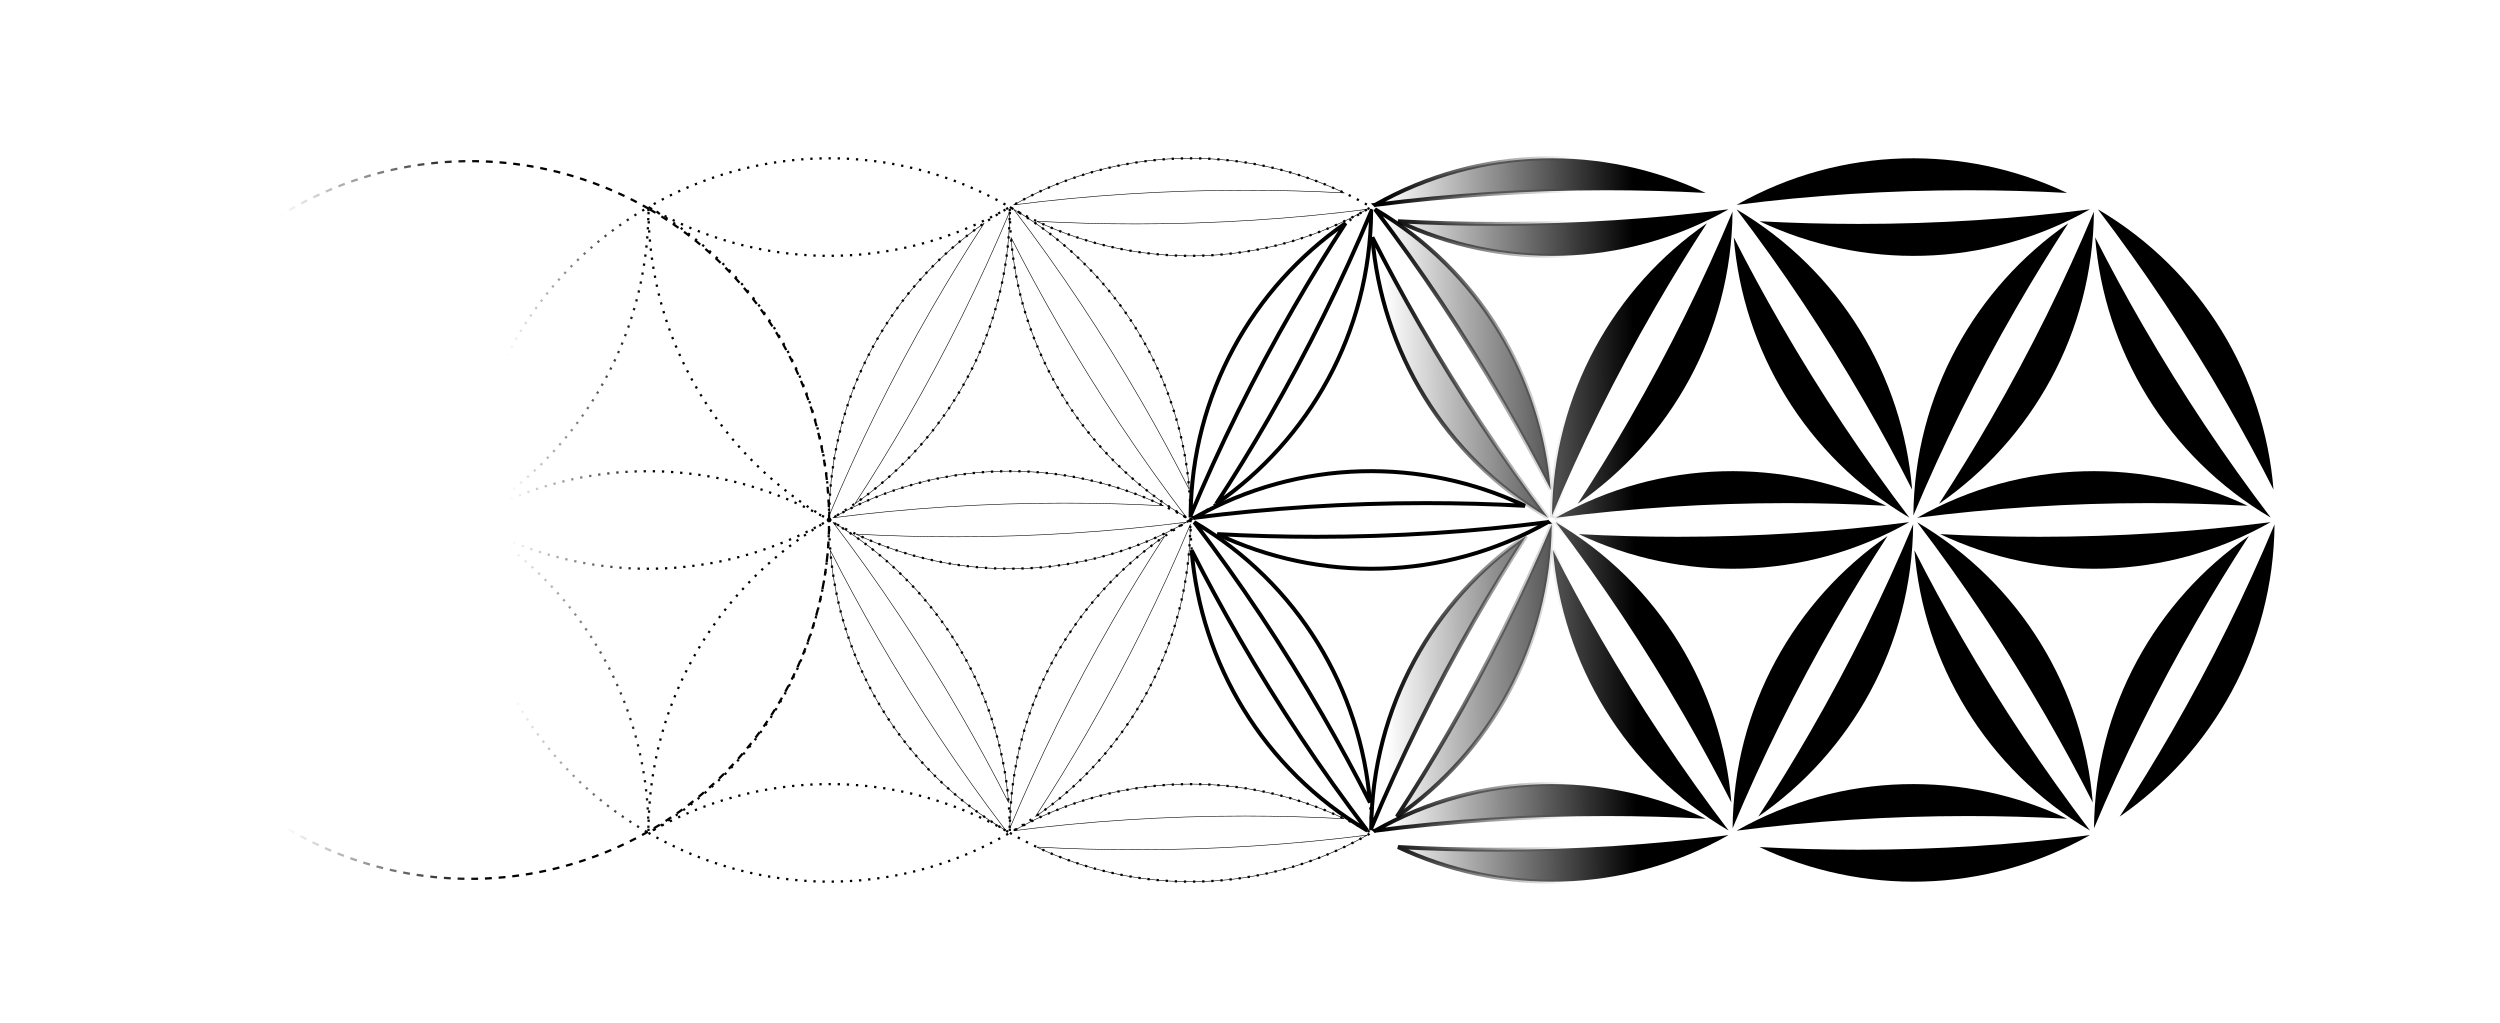 <?xml version="1.0" encoding="UTF-8" standalone="no"?>
<!-- Created with Inkscape (http://www.inkscape.org/) -->

<svg
   xmlns:dc="http://purl.org/dc/elements/1.1/"
   xmlns:cc="http://creativecommons.org/ns#"
   xmlns:rdf="http://www.w3.org/1999/02/22-rdf-syntax-ns#"
   xmlns:svg="http://www.w3.org/2000/svg"
   xmlns="http://www.w3.org/2000/svg"
   xmlns:xlink="http://www.w3.org/1999/xlink"
   xmlns:sodipodi="http://sodipodi.sourceforge.net/DTD/sodipodi-0.dtd"
   xmlns:inkscape="http://www.inkscape.org/namespaces/inkscape"
   width="437.976"
   height="179.208"
   id="svg2"
   sodipodi:version="0.32"
   inkscape:version="0.48.1 r9760"
   sodipodi:docname="Rosace2.svg"
   inkscape:output_extension="org.inkscape.output.svg.inkscape"
   version="1.1">
  <title
     id="title3135">Rosace</title>
  <defs
     id="defs4">
    <linearGradient
       inkscape:collect="always"
       id="linearGradient3952">
      <stop
         style="stop-color:#000000;stop-opacity:1;"
         offset="0"
         id="stop3954" />
      <stop
         style="stop-color:#000000;stop-opacity:0;"
         offset="1"
         id="stop3956" />
    </linearGradient>
    <linearGradient
       inkscape:collect="always"
       id="linearGradient4716">
      <stop
         style="stop-color:#000000;stop-opacity:1;"
         offset="0"
         id="stop4718" />
      <stop
         style="stop-color:#000000;stop-opacity:0;"
         offset="1"
         id="stop4720" />
    </linearGradient>
    <inkscape:perspective
       sodipodi:type="inkscape:persp3d"
       inkscape:vp_x="0 : 526.18109 : 1"
       inkscape:vp_y="0 : 1000 : 0"
       inkscape:vp_z="744.09448 : 526.18109 : 1"
       inkscape:persp3d-origin="372.04724 : 350.78739 : 1"
       id="perspective10" />
    <linearGradient
       inkscape:collect="always"
       xlink:href="#linearGradient4716"
       id="linearGradient4722"
       x1="320.616"
       y1="359.243"
       x2="285.352"
       y2="299.252"
       gradientUnits="userSpaceOnUse" />
    <linearGradient
       inkscape:collect="always"
       xlink:href="#linearGradient4900-1"
       id="linearGradient4926-8"
       x1="448.303"
       y1="242.475"
       x2="404.665"
       y2="242.725"
       gradientUnits="userSpaceOnUse"
       gradientTransform="translate(-19.5,1.5)" />
    <linearGradient
       inkscape:collect="always"
       id="linearGradient4900-1">
      <stop
         style="stop-color:#000000;stop-opacity:1;"
         offset="0"
         id="stop4902-2" />
      <stop
         style="stop-color:#000000;stop-opacity:0;"
         offset="1"
         id="stop4904-1" />
    </linearGradient>
    <linearGradient
       inkscape:collect="always"
       xlink:href="#linearGradient5038-9"
       id="linearGradient5044-4"
       x1="403.936"
       y1="397.951"
       x2="436.397"
       y2="398.201"
       gradientUnits="userSpaceOnUse"
       gradientTransform="translate(-19.5,1.5)" />
    <linearGradient
       inkscape:collect="always"
       id="linearGradient5038-9">
      <stop
         style="stop-color:#000000;stop-opacity:1;"
         offset="0"
         id="stop5040-8" />
      <stop
         style="stop-color:#000000;stop-opacity:0;"
         offset="1"
         id="stop5042-2" />
    </linearGradient>
    <linearGradient
       gradientTransform="translate(-402.875,-257.756)"
       y2="242.725"
       x2="409.415"
       y1="242.725"
       x1="497.803"
       gradientUnits="userSpaceOnUse"
       id="linearGradient5185"
       xlink:href="#linearGradient4900-1"
       inkscape:collect="always" />
    <linearGradient
       gradientTransform="translate(-402.875,-257.756)"
       y2="397.951"
       x2="497.897"
       y1="397.951"
       x1="403.936"
       gradientUnits="userSpaceOnUse"
       id="linearGradient5187"
       xlink:href="#linearGradient5038-9"
       inkscape:collect="always" />
    <linearGradient
       inkscape:collect="always"
       xlink:href="#linearGradient4900-1"
       id="linearGradient5215"
       gradientUnits="userSpaceOnUse"
       x1="448.303"
       y1="242.475"
       x2="404.665"
       y2="242.725"
       gradientTransform="translate(-19.5,1.5)" />
    <linearGradient
       inkscape:collect="always"
       xlink:href="#linearGradient4900-1"
       id="linearGradient5217"
       gradientUnits="userSpaceOnUse"
       x1="448.303"
       y1="242.475"
       x2="404.665"
       y2="242.725"
       gradientTransform="translate(-19.5,1.5)" />
    <linearGradient
       inkscape:collect="always"
       xlink:href="#linearGradient4900-1"
       id="linearGradient5219"
       gradientUnits="userSpaceOnUse"
       x1="448.303"
       y1="242.475"
       x2="404.665"
       y2="242.725"
       gradientTransform="translate(-19.5,1.5)" />
    <linearGradient
       inkscape:collect="always"
       xlink:href="#linearGradient4900-1"
       id="linearGradient5221"
       gradientUnits="userSpaceOnUse"
       x1="448.303"
       y1="242.475"
       x2="404.665"
       y2="242.725"
       gradientTransform="translate(-19.5,1.5)" />
    <linearGradient
       inkscape:collect="always"
       xlink:href="#linearGradient4900-1"
       id="linearGradient5223"
       gradientUnits="userSpaceOnUse"
       x1="448.303"
       y1="242.475"
       x2="404.665"
       y2="242.725"
       gradientTransform="translate(-19.5,1.5)" />
    <linearGradient
       inkscape:collect="always"
       xlink:href="#linearGradient4900-1"
       id="linearGradient5225"
       gradientUnits="userSpaceOnUse"
       x1="448.303"
       y1="242.475"
       x2="404.665"
       y2="242.725"
       gradientTransform="translate(-19.5,1.5)" />
    <linearGradient
       inkscape:collect="always"
       xlink:href="#linearGradient4900-1"
       id="linearGradient5227"
       gradientUnits="userSpaceOnUse"
       x1="448.303"
       y1="242.475"
       x2="404.665"
       y2="242.725"
       gradientTransform="translate(-19.5,1.5)" />
    <linearGradient
       inkscape:collect="always"
       xlink:href="#linearGradient4900-1"
       id="linearGradient5229"
       gradientUnits="userSpaceOnUse"
       x1="448.303"
       y1="242.475"
       x2="404.665"
       y2="242.725"
       gradientTransform="translate(-19.5,1.5)" />
    <linearGradient
       inkscape:collect="always"
       xlink:href="#linearGradient4900-1"
       id="linearGradient5231"
       gradientUnits="userSpaceOnUse"
       x1="448.303"
       y1="242.475"
       x2="404.665"
       y2="242.725"
       gradientTransform="translate(-19.5,1.5)" />
    <linearGradient
       inkscape:collect="always"
       xlink:href="#linearGradient4900-1"
       id="linearGradient5233"
       gradientUnits="userSpaceOnUse"
       x1="448.303"
       y1="242.475"
       x2="404.665"
       y2="242.725"
       gradientTransform="translate(-19.5,1.5)" />
    <linearGradient
       inkscape:collect="always"
       xlink:href="#linearGradient4900-1"
       id="linearGradient5235"
       gradientUnits="userSpaceOnUse"
       x1="448.303"
       y1="242.475"
       x2="404.665"
       y2="242.725"
       gradientTransform="translate(-19.5,1.5)" />
    <linearGradient
       inkscape:collect="always"
       xlink:href="#linearGradient4900-1"
       id="linearGradient5237"
       gradientUnits="userSpaceOnUse"
       x1="448.303"
       y1="242.475"
       x2="404.665"
       y2="242.725"
       gradientTransform="translate(-19.5,1.5)" />
    <linearGradient
       inkscape:collect="always"
       xlink:href="#linearGradient4900-1"
       id="linearGradient5239"
       gradientUnits="userSpaceOnUse"
       x1="448.303"
       y1="242.475"
       x2="404.665"
       y2="242.725"
       gradientTransform="translate(-19.5,1.5)" />
    <linearGradient
       inkscape:collect="always"
       xlink:href="#linearGradient4900-1"
       id="linearGradient5241"
       gradientUnits="userSpaceOnUse"
       x1="448.303"
       y1="242.475"
       x2="404.665"
       y2="242.725"
       gradientTransform="translate(-19.5,1.5)" />
    <linearGradient
       inkscape:collect="always"
       xlink:href="#linearGradient4900-1"
       id="linearGradient5243"
       gradientUnits="userSpaceOnUse"
       x1="448.303"
       y1="242.475"
       x2="404.665"
       y2="242.725"
       gradientTransform="translate(-19.5,1.5)" />
    <linearGradient
       inkscape:collect="always"
       xlink:href="#linearGradient4900-1"
       id="linearGradient5245"
       gradientUnits="userSpaceOnUse"
       x1="448.303"
       y1="242.475"
       x2="404.665"
       y2="242.725"
       gradientTransform="translate(-19.5,1.5)" />
    <linearGradient
       inkscape:collect="always"
       xlink:href="#linearGradient4900-1"
       id="linearGradient5247"
       gradientUnits="userSpaceOnUse"
       x1="448.303"
       y1="242.475"
       x2="404.665"
       y2="242.725"
       gradientTransform="translate(-19.5,1.5)" />
    <linearGradient
       inkscape:collect="always"
       xlink:href="#linearGradient4900-1"
       id="linearGradient5249"
       gradientUnits="userSpaceOnUse"
       x1="448.303"
       y1="242.475"
       x2="404.665"
       y2="242.725"
       gradientTransform="translate(-19.5,1.5)" />
    <linearGradient
       inkscape:collect="always"
       xlink:href="#linearGradient4900-1"
       id="linearGradient5251"
       gradientUnits="userSpaceOnUse"
       x1="448.303"
       y1="242.475"
       x2="404.665"
       y2="242.725"
       gradientTransform="translate(-19.5,1.5)" />
    <linearGradient
       inkscape:collect="always"
       xlink:href="#linearGradient4900-1"
       id="linearGradient5253"
       gradientUnits="userSpaceOnUse"
       x1="448.303"
       y1="242.475"
       x2="404.665"
       y2="242.725"
       gradientTransform="translate(-19.5,1.5)" />
    <linearGradient
       inkscape:collect="always"
       xlink:href="#linearGradient4900-1"
       id="linearGradient5255"
       gradientUnits="userSpaceOnUse"
       x1="448.303"
       y1="242.475"
       x2="404.665"
       y2="242.725"
       gradientTransform="translate(-19.5,1.5)" />
    <linearGradient
       inkscape:collect="always"
       xlink:href="#linearGradient4900-1"
       id="linearGradient5257"
       gradientUnits="userSpaceOnUse"
       x1="448.303"
       y1="242.475"
       x2="404.665"
       y2="242.725"
       gradientTransform="translate(-19.5,1.5)" />
    <linearGradient
       inkscape:collect="always"
       xlink:href="#linearGradient4900-1"
       id="linearGradient5259"
       gradientUnits="userSpaceOnUse"
       x1="448.303"
       y1="242.475"
       x2="404.665"
       y2="242.725"
       gradientTransform="translate(-19.5,1.5)" />
    <linearGradient
       inkscape:collect="always"
       xlink:href="#linearGradient4900-1"
       id="linearGradient5261"
       gradientUnits="userSpaceOnUse"
       x1="448.303"
       y1="242.475"
       x2="404.665"
       y2="242.725"
       gradientTransform="translate(-19.5,1.5)" />
    <linearGradient
       inkscape:collect="always"
       xlink:href="#linearGradient4900-1"
       id="linearGradient5263"
       gradientUnits="userSpaceOnUse"
       x1="448.303"
       y1="242.475"
       x2="404.665"
       y2="242.725"
       gradientTransform="translate(-19.5,1.5)" />
    <linearGradient
       inkscape:collect="always"
       xlink:href="#linearGradient5038-9"
       id="linearGradient5265"
       gradientUnits="userSpaceOnUse"
       x1="403.936"
       y1="397.951"
       x2="436.397"
       y2="398.201"
       gradientTransform="translate(-19.5,1.5)" />
    <linearGradient
       inkscape:collect="always"
       xlink:href="#linearGradient5038-9"
       id="linearGradient5267"
       gradientUnits="userSpaceOnUse"
       x1="403.936"
       y1="397.951"
       x2="436.397"
       y2="398.201"
       gradientTransform="translate(-19.5,1.5)" />
    <linearGradient
       inkscape:collect="always"
       xlink:href="#linearGradient5038-9"
       id="linearGradient5269"
       gradientUnits="userSpaceOnUse"
       x1="403.936"
       y1="397.951"
       x2="436.397"
       y2="398.201"
       gradientTransform="translate(-19.5,1.5)" />
    <linearGradient
       inkscape:collect="always"
       xlink:href="#linearGradient5038-9"
       id="linearGradient5271"
       gradientUnits="userSpaceOnUse"
       x1="403.936"
       y1="397.951"
       x2="436.397"
       y2="398.201"
       gradientTransform="translate(-19.5,1.5)" />
    <linearGradient
       inkscape:collect="always"
       xlink:href="#linearGradient5038-9"
       id="linearGradient5273"
       gradientUnits="userSpaceOnUse"
       x1="403.936"
       y1="397.951"
       x2="436.397"
       y2="398.201"
       gradientTransform="translate(-19.5,1.5)" />
    <linearGradient
       inkscape:collect="always"
       xlink:href="#linearGradient5038-9"
       id="linearGradient5275"
       gradientUnits="userSpaceOnUse"
       x1="403.936"
       y1="397.951"
       x2="436.397"
       y2="398.201"
       gradientTransform="translate(-19.5,1.5)" />
    <linearGradient
       inkscape:collect="always"
       xlink:href="#linearGradient5038-9"
       id="linearGradient5277"
       gradientUnits="userSpaceOnUse"
       x1="403.936"
       y1="397.951"
       x2="436.397"
       y2="398.201"
       gradientTransform="translate(-19.5,1.5)" />
    <linearGradient
       inkscape:collect="always"
       xlink:href="#linearGradient5038-9"
       id="linearGradient5279"
       gradientUnits="userSpaceOnUse"
       x1="403.936"
       y1="397.951"
       x2="436.397"
       y2="398.201"
       gradientTransform="translate(-19.5,1.5)" />
    <linearGradient
       inkscape:collect="always"
       xlink:href="#linearGradient5038-9"
       id="linearGradient5281"
       gradientUnits="userSpaceOnUse"
       x1="403.936"
       y1="397.951"
       x2="436.397"
       y2="398.201"
       gradientTransform="translate(-19.5,1.5)" />
    <linearGradient
       inkscape:collect="always"
       xlink:href="#linearGradient5038-9"
       id="linearGradient5283"
       gradientUnits="userSpaceOnUse"
       x1="403.936"
       y1="397.951"
       x2="436.397"
       y2="398.201"
       gradientTransform="translate(-19.5,1.5)" />
    <linearGradient
       inkscape:collect="always"
       xlink:href="#linearGradient5038-9"
       id="linearGradient5285"
       gradientUnits="userSpaceOnUse"
       x1="403.936"
       y1="397.951"
       x2="436.397"
       y2="398.201"
       gradientTransform="translate(-19.5,1.5)" />
    <linearGradient
       inkscape:collect="always"
       xlink:href="#linearGradient5038-9"
       id="linearGradient5287"
       gradientUnits="userSpaceOnUse"
       x1="403.936"
       y1="397.951"
       x2="436.397"
       y2="398.201"
       gradientTransform="translate(-19.5,1.5)" />
    <linearGradient
       inkscape:collect="always"
       xlink:href="#linearGradient5038-9"
       id="linearGradient5289"
       gradientUnits="userSpaceOnUse"
       x1="403.936"
       y1="397.951"
       x2="436.397"
       y2="398.201"
       gradientTransform="translate(-19.5,1.5)" />
    <linearGradient
       inkscape:collect="always"
       xlink:href="#linearGradient5038-9"
       id="linearGradient5291"
       gradientUnits="userSpaceOnUse"
       x1="403.936"
       y1="397.951"
       x2="436.397"
       y2="398.201"
       gradientTransform="translate(-19.5,1.5)" />
    <linearGradient
       inkscape:collect="always"
       xlink:href="#linearGradient5038-9"
       id="linearGradient5293"
       gradientUnits="userSpaceOnUse"
       x1="403.936"
       y1="397.951"
       x2="436.397"
       y2="398.201"
       gradientTransform="translate(-19.5,1.5)" />
    <linearGradient
       inkscape:collect="always"
       xlink:href="#linearGradient5038-9"
       id="linearGradient5295"
       gradientUnits="userSpaceOnUse"
       x1="403.936"
       y1="397.951"
       x2="436.397"
       y2="398.201"
       gradientTransform="translate(-19.5,1.5)" />
    <linearGradient
       inkscape:collect="always"
       xlink:href="#linearGradient5038-9"
       id="linearGradient5297"
       gradientUnits="userSpaceOnUse"
       x1="403.936"
       y1="397.951"
       x2="436.397"
       y2="398.201"
       gradientTransform="translate(-19.5,1.5)" />
    <linearGradient
       inkscape:collect="always"
       xlink:href="#linearGradient5038-9"
       id="linearGradient5299"
       gradientUnits="userSpaceOnUse"
       x1="403.936"
       y1="397.951"
       x2="436.397"
       y2="398.201"
       gradientTransform="translate(-19.5,1.5)" />
    <linearGradient
       inkscape:collect="always"
       xlink:href="#linearGradient5038-9"
       id="linearGradient5301"
       gradientUnits="userSpaceOnUse"
       x1="403.936"
       y1="397.951"
       x2="436.397"
       y2="398.201"
       gradientTransform="translate(-19.5,1.5)" />
    <linearGradient
       inkscape:collect="always"
       xlink:href="#linearGradient5038-9"
       id="linearGradient5303"
       gradientUnits="userSpaceOnUse"
       x1="403.936"
       y1="397.951"
       x2="436.397"
       y2="398.201"
       gradientTransform="translate(-19.5,1.5)" />
    <linearGradient
       inkscape:collect="always"
       xlink:href="#linearGradient5038-9"
       id="linearGradient5305"
       gradientUnits="userSpaceOnUse"
       x1="403.936"
       y1="397.951"
       x2="436.397"
       y2="398.201"
       gradientTransform="translate(-19.5,1.5)" />
    <linearGradient
       inkscape:collect="always"
       xlink:href="#linearGradient5038-9"
       id="linearGradient5307"
       gradientUnits="userSpaceOnUse"
       x1="403.936"
       y1="397.951"
       x2="436.397"
       y2="398.201"
       gradientTransform="translate(-19.5,1.5)" />
    <linearGradient
       inkscape:collect="always"
       xlink:href="#linearGradient5038-9"
       id="linearGradient5309"
       gradientUnits="userSpaceOnUse"
       x1="403.936"
       y1="397.951"
       x2="436.397"
       y2="398.201"
       gradientTransform="translate(-19.5,1.5)" />
    <linearGradient
       inkscape:collect="always"
       xlink:href="#linearGradient5038-9"
       id="linearGradient5311"
       gradientUnits="userSpaceOnUse"
       x1="403.936"
       y1="397.951"
       x2="436.397"
       y2="398.201"
       gradientTransform="translate(-19.5,1.5)" />
    <linearGradient
       inkscape:collect="always"
       xlink:href="#linearGradient5038-9"
       id="linearGradient5313"
       gradientUnits="userSpaceOnUse"
       x1="403.936"
       y1="397.951"
       x2="436.397"
       y2="398.201"
       gradientTransform="translate(-19.5,1.5)" />
    <linearGradient
       inkscape:collect="always"
       xlink:href="#linearGradient3895-2"
       id="linearGradient3905-5"
       x1="276.07"
       y1="304.559"
       x2="251.112"
       y2="305.059"
       gradientUnits="userSpaceOnUse" />
    <linearGradient
       inkscape:collect="always"
       id="linearGradient3895-2">
      <stop
         style="stop-color:#000000;stop-opacity:1;"
         offset="0"
         id="stop3897-3" />
      <stop
         style="stop-color:#000000;stop-opacity:0;"
         offset="1"
         id="stop3899-1" />
    </linearGradient>
    <linearGradient
       gradientTransform="translate(-244.07,-266.448)"
       y2="305.059"
       x2="251.112"
       y1="304.559"
       x1="276.07"
       gradientUnits="userSpaceOnUse"
       id="linearGradient3934"
       xlink:href="#linearGradient3895-2"
       inkscape:collect="always" />
    <linearGradient
       inkscape:collect="always"
       xlink:href="#linearGradient3952"
       id="linearGradient3958"
       x1="207.85"
       y1="384.788"
       x2="222.214"
       y2="361.1"
       gradientUnits="userSpaceOnUse" />
    <linearGradient
       inkscape:collect="always"
       xlink:href="#linearGradient3952-1"
       id="linearGradient3958-7"
       x1="205.728"
       y1="254.327"
       x2="220.8"
       y2="280.49"
       gradientUnits="userSpaceOnUse" />
    <linearGradient
       inkscape:collect="always"
       id="linearGradient3952-1">
      <stop
         style="stop-color:#000000;stop-opacity:1;"
         offset="0"
         id="stop3954-2" />
      <stop
         style="stop-color:#000000;stop-opacity:0;"
         offset="1"
         id="stop3956-6" />
    </linearGradient>
    <linearGradient
       gradientTransform="translate(-198.657,-345.864)"
       y2="361.1"
       x2="222.214"
       y1="384.788"
       x1="207.85"
       gradientUnits="userSpaceOnUse"
       id="linearGradient3983"
       xlink:href="#linearGradient3952-1"
       inkscape:collect="always" />
    <linearGradient
       inkscape:collect="always"
       xlink:href="#linearGradient3952-1"
       id="linearGradient4009"
       gradientUnits="userSpaceOnUse"
       x1="166.838"
       y1="321.502"
       x2="197.465"
       y2="321.502" />
    <linearGradient
       inkscape:collect="always"
       xlink:href="#linearGradient4716"
       id="linearGradient4013"
       gradientUnits="userSpaceOnUse"
       x1="320.616"
       y1="359.243"
       x2="285.352"
       y2="299.252" />
    <linearGradient
       inkscape:collect="always"
       xlink:href="#linearGradient3895-2"
       id="linearGradient4019"
       gradientUnits="userSpaceOnUse"
       x1="276.07"
       y1="304.559"
       x2="251.112"
       y2="305.059"
       gradientTransform="translate(-19.5,1.5)" />
    <linearGradient
       inkscape:collect="always"
       xlink:href="#linearGradient3895-2"
       id="linearGradient4021"
       gradientUnits="userSpaceOnUse"
       x1="276.07"
       y1="304.559"
       x2="251.112"
       y2="305.059"
       gradientTransform="translate(-19.5,1.5)" />
    <linearGradient
       inkscape:collect="always"
       xlink:href="#linearGradient3895-2"
       id="linearGradient4023"
       gradientUnits="userSpaceOnUse"
       x1="276.07"
       y1="304.559"
       x2="251.112"
       y2="305.059"
       gradientTransform="translate(-19.5,1.5)" />
  </defs>
  <sodipodi:namedview
     id="base"
     pagecolor="#ffffff"
     bordercolor="#666666"
     borderopacity="1.0"
     inkscape:pageopacity="0.0"
     inkscape:pageshadow="2"
     inkscape:zoom="2.0000001"
     inkscape:cx="101.58993"
     inkscape:cy="91.374974"
     inkscape:document-units="px"
     inkscape:current-layer="layer1"
     showgrid="false"
     inkscape:window-width="1680"
     inkscape:window-height="994"
     inkscape:window-x="-4"
     inkscape:window-y="-4"
     inkscape:snap-bbox="true"
     inkscape:bbox-paths="true"
     inkscape:bbox-nodes="true"
     inkscape:snap-bbox-edge-midpoints="true"
     inkscape:snap-bbox-midpoints="true"
     inkscape:object-paths="true"
     inkscape:snap-intersection-paths="true"
     inkscape:object-nodes="true"
     inkscape:snap-midpoints="true"
     inkscape:snap-smooth-nodes="true"
     inkscape:window-maximized="1"
     inkscape:snap-global="false"
     fit-margin-right="20"
     fit-margin-top="10"
     fit-margin-bottom="10"
     fit-margin-left="10" />
  <g
     inkscape:label="Calque 1"
     inkscape:groupmode="layer"
     id="layer1"
     transform="translate(-142.806,-231.876)">
    <path
       sodipodi:type="arc"
       style="fill:none;stroke:url(#linearGradient4722);stroke-width:0.8;stroke-miterlimit:4;stroke-opacity:1;stroke-dasharray:2.4, 2.4;stroke-dashoffset:0"
       id="path3448"
       sodipodi:cx="320"
       sodipodi:cy="355.21933"
       sodipodi:rx="125.71429"
       sodipodi:ry="125.71429"
       d="m 445.714,355.219 c 0,69.43 -56.284,125.714 -125.714,125.714 -69.43,0 -125.714,-56.284 -125.714,-125.714 0,-69.43 56.284,-125.714 125.714,-125.714 69.43,0 125.714,56.284 125.714,125.714 z"
       transform="matrix(0.25,-0.433,0.433,0.25,-8.614,372.732)" />
    <path
       inkscape:connector-curvature="0"
       style="color:#000000;fill:none;stroke:url(#linearGradient4023);stroke-width:0.4;stroke-linecap:butt;stroke-linejoin:miter;stroke-miterlimit:4;stroke-opacity:1;stroke-dasharray:0.4, 1.2;stroke-dashoffset:0;marker:none;visibility:visible;display:inline;overflow:visible;enable-background:accumulate"
       d="m 288.054,322.969 c -18.841,-10.949 -42.866,-11.788 -63.08,-0.118 -0.073,0.042 -0.145,0.084 -0.218,0.127 0.073,0.042 0.144,0.083 0.217,0.125 20.211,11.669 44.24,10.812 63.081,-0.134 z"
       id="path6098" />
    <path
       id="path3022"
       d="m 288.054,322.969 c -18.903,10.842 -31.642,31.229 -31.642,54.569 3e-5,0.085 7.8e-4,0.167 10e-4,0.252 0.073,-0.042 0.144,-0.083 0.216,-0.125 20.211,-11.669 31.483,-32.908 31.424,-54.696 z"
       style="color:#000000;fill:none;stroke:#000000;stroke-width:0.4;stroke-linecap:butt;stroke-linejoin:miter;stroke-miterlimit:4;stroke-opacity:1;stroke-dasharray:0.4, 1.2;stroke-dashoffset:0;marker:none;visibility:visible;display:inline;overflow:visible;enable-background:accumulate"
       inkscape:connector-curvature="0" />
    <path
       id="path3030"
       d="m 288.053,322.969 c -0.062,21.792 11.224,43.017 31.438,54.687 0.073,0.042 0.145,0.083 0.219,0.125 3.3e-4,-0.084 -3e-5,-0.166 -1e-5,-0.25 0,-23.337 -12.757,-43.719 -31.656,-54.562 z"
       style="color:#000000;fill:none;stroke:#000000;stroke-width:0.4;stroke-linecap:butt;stroke-linejoin:miter;stroke-miterlimit:4;stroke-opacity:1;stroke-dasharray:0.4, 1.2;stroke-dashoffset:0;marker:none;visibility:visible;display:inline;overflow:visible;enable-background:accumulate"
       inkscape:connector-curvature="0" />
    <path
       id="path3032"
       d="m 319.021,377.378 c -8.02,-10.527 -15.548,-21.805 -22.485,-33.82 -2.923,-5.063 -5.69,-10.166 -8.282,-15.282 1.611,19.71 12.484,38.337 30.766,49.101 z"
       style="color:#000000;fill:none;stroke:#000000;stroke-width:0.1;stroke-linecap:butt;stroke-linejoin:miter;stroke-miterlimit:4;stroke-opacity:1;stroke-dasharray:none;stroke-dashoffset:0;marker:none;visibility:visible;display:inline;overflow:visible;enable-background:accumulate"
       inkscape:connector-curvature="0" />
    <path
       id="path3034"
       d="m 288.734,323.371 c 8.02,10.527 15.548,21.805 22.485,33.82 2.923,5.063 5.69,10.166 8.282,15.282 -1.611,-19.71 -12.484,-38.337 -30.766,-49.101 z"
       style="color:#000000;fill:none;stroke:#000000;stroke-width:0.1;stroke-linecap:butt;stroke-linejoin:miter;stroke-miterlimit:4;stroke-opacity:1;stroke-dasharray:none;stroke-dashoffset:0;marker:none;visibility:visible;display:inline;overflow:visible;enable-background:accumulate"
       inkscape:connector-curvature="0" />
    <path
       inkscape:connector-curvature="0"
       style="color:#000000;fill:none;stroke:#000000;stroke-width:0.4;stroke-linecap:butt;stroke-linejoin:miter;stroke-miterlimit:4;stroke-opacity:1;stroke-dasharray:0.4, 1.2;stroke-dashoffset:0;marker:none;visibility:visible;display:inline;overflow:visible;enable-background:accumulate"
       d="m 288.054,322.969 c 18.841,10.949 42.866,11.788 63.08,0.118 0.073,-0.042 0.145,-0.084 0.218,-0.127 -0.073,-0.042 -0.144,-0.083 -0.217,-0.125 -20.211,-11.669 -44.24,-10.812 -63.081,0.134 z"
       id="path3038" />
    <path
       inkscape:connector-curvature="0"
       style="color:#000000;fill:none;stroke:#000000;stroke-width:0.1;stroke-linecap:butt;stroke-linejoin:miter;stroke-miterlimit:4;stroke-opacity:1;stroke-dasharray:none;stroke-dashoffset:0;marker:none;visibility:visible;display:inline;overflow:visible;enable-background:accumulate"
       d="m 350.656,323.355 c -13.126,1.682 -26.658,2.562 -40.531,2.562 -5.847,0 -11.649,-0.156 -17.375,-0.469 17.875,8.459 39.442,8.357 57.906,-2.094 z"
       id="path3040" />
    <path
       inkscape:connector-curvature="0"
       style="color:#000000;fill:none;stroke:#000000;stroke-width:0.1;stroke-linecap:butt;stroke-linejoin:miter;stroke-miterlimit:4;stroke-opacity:1;stroke-dasharray:none;stroke-dashoffset:0;marker:none;visibility:visible;display:inline;overflow:visible;enable-background:accumulate"
       d="m 288.742,322.58 c 13.126,-1.682 26.658,-2.562 40.531,-2.562 5.847,0 11.649,0.156 17.375,0.469 -17.875,-8.459 -39.442,-8.357 -57.906,2.094 z"
       id="path3042" />
    <path
       inkscape:connector-curvature="0"
       style="color:#000000;fill:none;stroke:#000000;stroke-width:0.4;stroke-linecap:butt;stroke-linejoin:miter;stroke-miterlimit:4;stroke-opacity:1;stroke-dasharray:0.4, 1.2;stroke-dashoffset:0;marker:none;visibility:visible;display:inline;overflow:visible;enable-background:accumulate"
       d="m 288.068,322.969 c 18.903,-10.842 31.642,-31.229 31.642,-54.569 -3e-5,-0.085 -7.8e-4,-0.167 -0.001,-0.252 -0.073,0.042 -0.144,0.083 -0.217,0.125 -20.211,11.669 -31.483,32.908 -31.424,54.696 z"
       id="path3046" />
    <path
       inkscape:connector-curvature="0"
       style="color:#000000;fill:none;stroke:#000000;stroke-width:0.1;stroke-linecap:butt;stroke-linejoin:miter;stroke-miterlimit:4;stroke-opacity:1;stroke-dasharray:none;stroke-dashoffset:0;marker:none;visibility:visible;display:inline;overflow:visible;enable-background:accumulate"
       d="m 319.703,268.947 c -5.106,12.209 -11.11,24.367 -18.046,36.382 -2.923,5.063 -5.959,10.01 -9.093,14.813 16.263,-11.25 26.959,-29.98 27.14,-51.195 z"
       id="path3048" />
    <path
       inkscape:connector-curvature="0"
       style="color:#000000;fill:none;stroke:#000000;stroke-width:0.1;stroke-linecap:butt;stroke-linejoin:miter;stroke-miterlimit:4;stroke-opacity:1;stroke-dasharray:none;stroke-dashoffset:0;marker:none;visibility:visible;display:inline;overflow:visible;enable-background:accumulate"
       d="m 288.075,322.179 c 5.106,-12.209 11.11,-24.367 18.046,-36.382 2.923,-5.063 5.959,-10.01 9.093,-14.813 -16.263,11.25 -26.959,29.98 -27.14,51.195 z"
       id="path3050" />
    <path
       inkscape:connector-curvature="0"
       style="color:#000000;fill:none;stroke:#000000;stroke-width:0.4;stroke-linecap:butt;stroke-linejoin:miter;stroke-miterlimit:4;stroke-opacity:1;stroke-dasharray:0.4, 1.2;stroke-dashoffset:0;marker:none;visibility:visible;display:inline;overflow:visible;enable-background:accumulate"
       d="m 288.068,322.969 c 0.062,-21.792 -11.224,-43.017 -31.438,-54.687 -0.073,-0.042 -0.145,-0.083 -0.219,-0.125 -3.3e-4,0.084 3e-5,0.166 10e-6,0.25 0,23.337 12.757,43.719 31.656,54.562 z"
       id="path3054" />
    <path
       inkscape:connector-curvature="0"
       style="color:#000000;fill:none;stroke:url(#linearGradient4021);stroke-width:0.4;stroke-linecap:butt;stroke-linejoin:miter;stroke-miterlimit:4;stroke-opacity:1;stroke-dasharray:0.4, 1.2;stroke-dashoffset:0;marker:none;visibility:visible;display:inline;overflow:visible;enable-background:accumulate"
       d="m 224.755,322.969 c -0.062,21.792 11.224,43.017 31.438,54.687 0.073,0.042 0.145,0.083 0.219,0.125 3.3e-4,-0.084 -3e-5,-0.166 -10e-6,-0.25 0,-23.337 -12.757,-43.719 -31.656,-54.562 z"
       id="path3110" />
    <path
       id="path3118"
       d="m 224.77,322.969 c 18.903,-10.842 31.642,-31.229 31.642,-54.569 -3e-5,-0.085 -7.8e-4,-0.167 -10e-4,-0.252 -0.073,0.042 -0.144,0.083 -0.217,0.125 -20.211,11.669 -31.483,32.908 -31.424,54.696 z"
       style="color:#000000;fill:none;stroke:url(#linearGradient4019);stroke-width:0.4;stroke-linecap:butt;stroke-linejoin:miter;stroke-miterlimit:4;stroke-opacity:1;stroke-dasharray:0.4, 1.2;stroke-dashoffset:0;marker:none;visibility:visible;display:inline;overflow:visible;enable-background:accumulate"
       inkscape:connector-curvature="0" />
    <path
       inkscape:connector-curvature="0"
       style="color:#000000;fill:none;stroke:#000000;stroke-width:0.4;stroke-linecap:butt;stroke-linejoin:miter;stroke-miterlimit:4;stroke-opacity:1;stroke-dasharray:0.4, 1.2;stroke-dashoffset:0;marker:none;visibility:visible;display:inline;overflow:visible;enable-background:accumulate"
       d="m 351.352,322.958 c -18.903,10.842 -31.642,31.229 -31.642,54.569 3e-5,0.085 7.8e-4,0.167 10e-4,0.252 0.073,-0.042 0.144,-0.083 0.216,-0.125 20.211,-11.669 31.483,-32.908 31.424,-54.696 z"
       id="path3126" />
    <path
       inkscape:connector-curvature="0"
       style="color:#000000;fill:none;stroke:#000000;stroke-width:0.1;stroke-linecap:butt;stroke-linejoin:miter;stroke-miterlimit:4;stroke-opacity:1;stroke-dasharray:none;stroke-dashoffset:0;marker:none;visibility:visible;display:inline;overflow:visible;enable-background:accumulate"
       d="m 319.716,376.981 c 5.106,-12.209 11.11,-24.367 18.046,-36.382 2.923,-5.063 5.959,-10.01 9.093,-14.813 -16.263,11.25 -26.959,29.98 -27.14,51.195 z"
       id="path3128" />
    <path
       inkscape:connector-curvature="0"
       style="color:#000000;fill:none;stroke:#000000;stroke-width:0.1;stroke-linecap:butt;stroke-linejoin:miter;stroke-miterlimit:4;stroke-opacity:1;stroke-dasharray:none;stroke-dashoffset:0;marker:none;visibility:visible;display:inline;overflow:visible;enable-background:accumulate"
       d="m 351.345,323.749 c -5.106,12.209 -11.11,24.367 -18.046,36.382 -2.923,5.063 -5.959,10.01 -9.093,14.813 16.263,-11.25 26.959,-29.98 27.14,-51.195 z"
       id="path3130" />
    <path
       id="path3134"
       d="m 351.366,322.958 c 0.062,-21.792 -11.224,-43.017 -31.438,-54.687 -0.073,-0.042 -0.145,-0.083 -0.219,-0.125 -3.3e-4,0.084 3e-5,0.166 1e-5,0.25 0,23.337 12.757,43.719 31.656,54.562 z"
       style="color:#000000;fill:none;stroke:#000000;stroke-width:0.4;stroke-linecap:butt;stroke-linejoin:miter;stroke-miterlimit:4;stroke-opacity:1;stroke-dasharray:0.4, 1.2;stroke-dashoffset:0;marker:none;visibility:visible;display:inline;overflow:visible;enable-background:accumulate"
       inkscape:connector-curvature="0" />
    <path
       id="path3136"
       d="m 320.399,268.55 c 8.02,10.527 15.548,21.805 22.485,33.82 2.923,5.063 5.69,10.166 8.282,15.282 -1.611,-19.71 -12.484,-38.337 -30.766,-49.101 z"
       style="color:#000000;fill:none;stroke:#000000;stroke-width:0.1;stroke-linecap:butt;stroke-linejoin:miter;stroke-miterlimit:4;stroke-opacity:1;stroke-dasharray:none;stroke-dashoffset:0;marker:none;visibility:visible;display:inline;overflow:visible;enable-background:accumulate"
       inkscape:connector-curvature="0" />
    <path
       id="path3138"
       d="m 350.685,322.557 c -8.02,-10.527 -15.548,-21.805 -22.485,-33.82 -2.923,-5.063 -5.69,-10.166 -8.282,-15.282 1.611,19.71 12.484,38.337 30.766,49.101 z"
       style="color:#000000;fill:none;stroke:#000000;stroke-width:0.1;stroke-linecap:butt;stroke-linejoin:miter;stroke-miterlimit:4;stroke-opacity:1;stroke-dasharray:none;stroke-dashoffset:0;marker:none;visibility:visible;display:inline;overflow:visible;enable-background:accumulate"
       inkscape:connector-curvature="0" />
    <path
       id="path3142"
       d="m 256.412,268.157 c 18.841,10.949 42.866,11.788 63.08,0.118 0.073,-0.042 0.145,-0.084 0.218,-0.127 -0.073,-0.042 -0.144,-0.083 -0.217,-0.125 -20.211,-11.669 -44.24,-10.812 -63.081,0.134 z"
       style="color:#000000;fill:none;stroke:#000000;stroke-width:0.4;stroke-linecap:butt;stroke-linejoin:miter;stroke-miterlimit:4;stroke-opacity:1;stroke-dasharray:0.4, 1.2;stroke-dashoffset:0;marker:none;visibility:visible;display:inline;overflow:visible;enable-background:accumulate"
       inkscape:connector-curvature="0" />
    <path
       inkscape:connector-curvature="0"
       style="color:#000000;fill:none;stroke:#000000;stroke-width:0.4;stroke-linecap:butt;stroke-linejoin:miter;stroke-miterlimit:4;stroke-opacity:1;stroke-dasharray:0.4, 1.2;stroke-dashoffset:0;marker:none;visibility:visible;display:inline;overflow:visible;enable-background:accumulate"
       d="m 256.413,377.791 c 18.841,10.949 42.866,11.788 63.08,0.118 0.073,-0.042 0.145,-0.084 0.218,-0.127 -0.073,-0.042 -0.144,-0.083 -0.217,-0.125 -20.211,-11.669 -44.24,-10.812 -63.081,0.134 z"
       id="path3150" />
    <path
       inkscape:connector-curvature="0"
       style="color:#000000;fill:none;stroke:#000000;stroke-width:0.4;stroke-linecap:butt;stroke-linejoin:miter;stroke-miterlimit:4;stroke-opacity:1;stroke-dasharray:0.4, 1.2;stroke-dashoffset:0;marker:none;visibility:visible;display:inline;overflow:visible;enable-background:accumulate"
       d="m 351.366,322.969 c -0.062,21.792 11.224,43.017 31.438,54.687 0.073,0.042 0.145,0.083 0.219,0.125 3.3e-4,-0.084 -3e-5,-0.166 -10e-6,-0.25 0,-23.337 -12.757,-43.719 -31.656,-54.562 z"
       id="path3226" />
    <path
       inkscape:connector-curvature="0"
       style="fill:none;stroke:#000000;stroke-width:0.7;stroke-miterlimit:4;stroke-opacity:1;stroke-dasharray:none"
       d="m 382.333,377.378 c -8.02,-10.527 -15.548,-21.805 -22.485,-33.82 -2.923,-5.063 -5.69,-10.166 -8.282,-15.282 1.611,19.71 12.484,38.337 30.766,49.101 z"
       id="path3228" />
    <path
       inkscape:connector-curvature="0"
       style="fill:none;stroke:#000000;stroke-width:0.7;stroke-miterlimit:4;stroke-opacity:1;stroke-dasharray:none"
       d="m 352.047,323.371 c 8.02,10.527 15.548,21.805 22.485,33.82 2.923,5.063 5.69,10.166 8.282,15.282 -1.611,-19.71 -12.484,-38.337 -30.766,-49.101 z"
       id="path3230" />
    <path
       id="path3236"
       d="m 413.969,323.355 c -13.126,1.682 -26.658,2.562 -40.531,2.562 -5.847,0 -11.649,-0.156 -17.375,-0.469 17.875,8.459 39.442,8.357 57.906,-2.094 z"
       style="fill:none;stroke:#000000;stroke-width:0.7;stroke-miterlimit:4;stroke-opacity:1;stroke-dasharray:none"
       inkscape:connector-curvature="0" />
    <path
       id="path3238"
       d="m 352.054,322.58 c 13.126,-1.682 26.658,-2.562 40.531,-2.562 5.847,0 11.649,0.156 17.375,0.469 -17.875,-8.459 -39.442,-8.357 -57.906,2.094 z"
       style="fill:none;stroke:#000000;stroke-width:0.7;stroke-miterlimit:4;stroke-opacity:1;stroke-dasharray:none"
       inkscape:connector-curvature="0" />
    <path
       id="path3242"
       d="m 351.38,322.969 c 18.903,-10.842 31.642,-31.229 31.642,-54.569 -4e-5,-0.085 -7.8e-4,-0.167 -10e-4,-0.252 -0.073,0.042 -0.144,0.083 -0.217,0.125 -20.211,11.669 -31.483,32.908 -31.424,54.696 z"
       style="color:#000000;fill:none;stroke:#000000;stroke-width:0.4;stroke-linecap:butt;stroke-linejoin:miter;stroke-miterlimit:4;stroke-opacity:1;stroke-dasharray:0.4, 1.2;stroke-dashoffset:0;marker:none;visibility:visible;display:inline;overflow:visible;enable-background:accumulate"
       inkscape:connector-curvature="0" />
    <path
       id="path3244"
       d="m 383.016,268.947 c -5.106,12.209 -11.11,24.367 -18.046,36.382 -2.923,5.063 -5.959,10.01 -9.093,14.813 16.263,-11.25 26.959,-29.98 27.14,-51.195 z"
       style="fill:none;stroke:#000000;stroke-width:0.7;stroke-miterlimit:4;stroke-opacity:1;stroke-dasharray:none"
       inkscape:connector-curvature="0" />
    <path
       id="path3246"
       d="m 351.388,322.179 c 5.106,-12.209 11.11,-24.367 18.046,-36.382 2.923,-5.063 5.959,-10.01 9.093,-14.813 -16.263,11.25 -26.959,29.98 -27.14,51.195 z"
       style="fill:none;stroke:#000000;stroke-width:0.7;stroke-miterlimit:4;stroke-opacity:1;stroke-dasharray:none"
       inkscape:connector-curvature="0" />
    <path
       id="path3276"
       d="m 383.029,376.981 c 5.106,-12.209 11.11,-24.367 18.046,-36.382 2.923,-5.063 5.959,-10.01 9.093,-14.813 -16.263,11.25 -26.959,29.98 -27.14,51.195 z"
       style="color:#000000;fill:url(#linearGradient5215);fill-opacity:1;fill-rule:nonzero;stroke:url(#linearGradient5265);stroke-width:0.7;stroke-linecap:butt;stroke-linejoin:miter;stroke-miterlimit:4;stroke-opacity:1;stroke-dasharray:none;stroke-dashoffset:0;marker:none;visibility:visible;display:inline;overflow:visible;enable-background:accumulate"
       inkscape:connector-curvature="0" />
    <path
       id="path3278"
       d="m 414.657,323.749 c -5.106,12.209 -11.11,24.367 -18.046,36.382 -2.923,5.063 -5.959,10.01 -9.093,14.813 16.263,-11.25 26.959,-29.98 27.14,-51.195 z"
       style="color:#000000;fill:url(#linearGradient5217);fill-opacity:1;fill-rule:nonzero;stroke:url(#linearGradient5267);stroke-width:0.7;stroke-linecap:butt;stroke-linejoin:miter;stroke-miterlimit:4;stroke-opacity:1;stroke-dasharray:none;stroke-dashoffset:0;marker:none;visibility:visible;display:inline;overflow:visible;enable-background:accumulate"
       inkscape:connector-curvature="0" />
    <path
       inkscape:connector-curvature="0"
       style="color:#000000;fill:url(#linearGradient5219);fill-opacity:1;fill-rule:nonzero;stroke:url(#linearGradient5269);stroke-width:0.7;stroke-linecap:butt;stroke-linejoin:miter;stroke-miterlimit:4;stroke-opacity:1;stroke-dasharray:none;stroke-dashoffset:0;marker:none;visibility:visible;display:inline;overflow:visible;enable-background:accumulate"
       d="m 383.712,268.55 c 8.02,10.527 15.548,21.805 22.485,33.82 2.923,5.063 5.69,10.166 8.282,15.282 -1.611,-19.71 -12.484,-38.337 -30.766,-49.101 z"
       id="path3284" />
    <path
       inkscape:connector-curvature="0"
       style="color:#000000;fill:url(#linearGradient5221);fill-opacity:1;fill-rule:nonzero;stroke:url(#linearGradient5271);stroke-width:0.7;stroke-linecap:butt;stroke-linejoin:miter;stroke-miterlimit:4;stroke-opacity:1;stroke-dasharray:none;stroke-dashoffset:0;marker:none;visibility:visible;display:inline;overflow:visible;enable-background:accumulate"
       d="m 413.998,322.557 c -8.02,-10.527 -15.548,-21.805 -22.485,-33.82 -2.923,-5.063 -5.69,-10.166 -8.282,-15.282 1.611,19.71 12.484,38.337 30.766,49.101 z"
       id="path3286" />
    <path
       inkscape:connector-curvature="0"
       style="color:#000000;fill:none;stroke:#000000;stroke-width:0.4;stroke-linecap:butt;stroke-linejoin:miter;stroke-miterlimit:4;stroke-opacity:1;stroke-dasharray:0.4, 1.2;stroke-dashoffset:0;marker:none;visibility:visible;display:inline;overflow:visible;enable-background:accumulate"
       d="m 319.724,268.157 c 18.841,10.949 42.866,11.788 63.08,0.118 0.073,-0.042 0.145,-0.084 0.218,-0.127 -0.073,-0.042 -0.144,-0.083 -0.217,-0.125 -20.211,-11.669 -44.24,-10.812 -63.081,0.134 z"
       id="path3290" />
    <path
       inkscape:connector-curvature="0"
       style="color:#000000;fill:none;stroke:#000000;stroke-width:0.1;stroke-linecap:butt;stroke-linejoin:miter;stroke-miterlimit:4;stroke-opacity:1;stroke-dasharray:none;stroke-dashoffset:0;marker:none;visibility:visible;display:inline;overflow:visible;enable-background:accumulate"
       d="m 382.327,268.543 c -13.126,1.682 -26.658,2.562 -40.531,2.562 -5.847,0 -11.649,-0.156 -17.375,-0.469 17.875,8.459 39.442,8.357 57.906,-2.094 z"
       id="path3292" />
    <path
       inkscape:connector-curvature="0"
       style="color:#000000;fill:none;stroke:#000000;stroke-width:0.1;stroke-linecap:butt;stroke-linejoin:miter;stroke-miterlimit:4;stroke-opacity:1;stroke-dasharray:none;stroke-dashoffset:0;marker:none;visibility:visible;display:inline;overflow:visible;enable-background:accumulate"
       d="m 320.412,267.768 c 13.126,-1.682 26.658,-2.562 40.531,-2.562 5.847,0 11.649,0.156 17.375,0.469 -17.875,-8.459 -39.442,-8.357 -57.906,2.094 z"
       id="path3294" />
    <path
       id="path3298"
       d="m 319.725,377.791 c 18.841,10.949 42.866,11.788 63.08,0.118 0.073,-0.042 0.145,-0.084 0.218,-0.127 -0.073,-0.042 -0.144,-0.083 -0.217,-0.125 -20.211,-11.669 -44.24,-10.812 -63.081,0.134 z"
       style="color:#000000;fill:none;stroke:#000000;stroke-width:0.4;stroke-linecap:butt;stroke-linejoin:miter;stroke-miterlimit:4;stroke-opacity:1;stroke-dasharray:0.4, 1.2;stroke-dashoffset:0;marker:none;visibility:visible;display:inline;overflow:visible;enable-background:accumulate"
       inkscape:connector-curvature="0" />
    <path
       id="path3300"
       d="m 382.328,378.177 c -13.126,1.682 -26.658,2.562 -40.531,2.562 -5.847,0 -11.649,-0.156 -17.375,-0.469 17.875,8.459 39.442,8.357 57.906,-2.094 z"
       style="color:#000000;fill:none;stroke:#000000;stroke-width:0.1;stroke-linecap:butt;stroke-linejoin:miter;stroke-miterlimit:4;stroke-opacity:1;stroke-dasharray:none;stroke-dashoffset:0;marker:none;visibility:visible;display:inline;overflow:visible;enable-background:accumulate"
       inkscape:connector-curvature="0" />
    <path
       id="path3302"
       d="m 320.413,377.402 c 13.126,-1.682 26.658,-2.562 40.531,-2.562 5.847,0 11.649,0.156 17.375,0.469 -17.875,-8.459 -39.442,-8.357 -57.906,2.094 z"
       style="color:#000000;fill:none;stroke:#000000;stroke-width:0.1;stroke-linecap:butt;stroke-linejoin:miter;stroke-miterlimit:4;stroke-opacity:1;stroke-dasharray:none;stroke-dashoffset:0;marker:none;visibility:visible;display:inline;overflow:visible;enable-background:accumulate"
       inkscape:connector-curvature="0" />
    <path
       inkscape:connector-curvature="0"
       style="color:#000000;fill:url(#linearGradient5223);fill-opacity:1;fill-rule:nonzero;stroke:url(#linearGradient5273);stroke-width:0.7;stroke-linecap:butt;stroke-linejoin:miter;stroke-miterlimit:4;stroke-opacity:1;stroke-dasharray:none;stroke-dashoffset:0;marker:none;visibility:visible;display:inline;overflow:visible;enable-background:accumulate"
       d="m 445.646,377.378 c -8.02,-10.527 -15.548,-21.805 -22.485,-33.82 -2.923,-5.063 -5.69,-10.166 -8.282,-15.282 1.611,19.71 12.484,38.337 30.766,49.101 z"
       id="path3504" />
    <path
       inkscape:connector-curvature="0"
       style="color:#000000;fill:url(#linearGradient5225);fill-opacity:1;fill-rule:nonzero;stroke:url(#linearGradient5275);stroke-width:0.7;stroke-linecap:butt;stroke-linejoin:miter;stroke-miterlimit:4;stroke-opacity:1;stroke-dasharray:none;stroke-dashoffset:0;marker:none;visibility:visible;display:inline;overflow:visible;enable-background:accumulate"
       d="m 415.36,323.371 c 8.02,10.527 15.548,21.805 22.485,33.82 2.923,5.063 5.69,10.166 8.282,15.282 -1.611,-19.71 -12.484,-38.337 -30.766,-49.101 z"
       id="path3506" />
    <path
       id="path3512"
       d="m 477.281,323.355 c -13.126,1.682 -26.658,2.562 -40.531,2.562 -5.847,0 -11.649,-0.156 -17.375,-0.469 17.875,8.459 39.442,8.357 57.906,-2.094 z"
       style="color:#000000;fill:url(#linearGradient5227);fill-opacity:1;fill-rule:nonzero;stroke:url(#linearGradient5277);stroke-width:0.7;stroke-linecap:butt;stroke-linejoin:miter;stroke-miterlimit:4;stroke-opacity:1;stroke-dasharray:none;stroke-dashoffset:0;marker:none;visibility:visible;display:inline;overflow:visible;enable-background:accumulate"
       inkscape:connector-curvature="0" />
    <path
       id="path3514"
       d="m 415.367,322.58 c 13.126,-1.682 26.658,-2.562 40.531,-2.562 5.847,0 11.649,0.156 17.375,0.469 -17.875,-8.459 -39.442,-8.357 -57.906,2.094 z"
       style="color:#000000;fill:url(#linearGradient5229);fill-opacity:1;fill-rule:nonzero;stroke:url(#linearGradient5279);stroke-width:0.7;stroke-linecap:butt;stroke-linejoin:miter;stroke-miterlimit:4;stroke-opacity:1;stroke-dasharray:none;stroke-dashoffset:0;marker:none;visibility:visible;display:inline;overflow:visible;enable-background:accumulate"
       inkscape:connector-curvature="0" />
    <path
       id="path3520"
       d="m 446.328,268.947 c -5.106,12.209 -11.11,24.367 -18.046,36.382 -2.923,5.063 -5.959,10.01 -9.093,14.813 16.263,-11.25 26.959,-29.98 27.14,-51.195 z"
       style="color:#000000;fill:url(#linearGradient5231);fill-opacity:1;fill-rule:nonzero;stroke:url(#linearGradient5281);stroke-width:0.7;stroke-linecap:butt;stroke-linejoin:miter;stroke-miterlimit:4;stroke-opacity:1;stroke-dasharray:none;stroke-dashoffset:0;marker:none;visibility:visible;display:inline;overflow:visible;enable-background:accumulate"
       inkscape:connector-curvature="0" />
    <path
       id="path3522"
       d="m 414.7,322.179 c 5.106,-12.209 11.11,-24.367 18.046,-36.382 2.923,-5.063 5.959,-10.01 9.093,-14.813 -16.263,11.25 -26.959,29.98 -27.14,51.195 z"
       style="color:#000000;fill:url(#linearGradient5233);fill-opacity:1;fill-rule:nonzero;stroke:url(#linearGradient5283);stroke-width:0.7;stroke-linecap:butt;stroke-linejoin:miter;stroke-miterlimit:4;stroke-opacity:1;stroke-dasharray:none;stroke-dashoffset:0;marker:none;visibility:visible;display:inline;overflow:visible;enable-background:accumulate"
       inkscape:connector-curvature="0" />
    <path
       id="path3552"
       d="m 446.342,376.981 c 5.106,-12.209 11.11,-24.367 18.046,-36.382 2.923,-5.063 5.959,-10.01 9.093,-14.813 -16.263,11.25 -26.959,29.98 -27.14,51.195 z"
       style="color:#000000;fill:url(#linearGradient5235);fill-opacity:1;fill-rule:nonzero;stroke:url(#linearGradient5285);stroke-width:0.7;stroke-linecap:butt;stroke-linejoin:miter;stroke-miterlimit:4;stroke-opacity:1;stroke-dasharray:none;stroke-dashoffset:0;marker:none;visibility:visible;display:inline;overflow:visible;enable-background:accumulate"
       inkscape:connector-curvature="0" />
    <path
       id="path3554"
       d="m 477.97,323.749 c -5.106,12.209 -11.11,24.367 -18.046,36.382 -2.923,5.063 -5.959,10.01 -9.093,14.813 16.263,-11.25 26.959,-29.98 27.14,-51.195 z"
       style="color:#000000;fill:url(#linearGradient5237);fill-opacity:1;fill-rule:nonzero;stroke:url(#linearGradient5287);stroke-width:0.7;stroke-linecap:butt;stroke-linejoin:miter;stroke-miterlimit:4;stroke-opacity:1;stroke-dasharray:none;stroke-dashoffset:0;marker:none;visibility:visible;display:inline;overflow:visible;enable-background:accumulate"
       inkscape:connector-curvature="0" />
    <path
       inkscape:connector-curvature="0"
       style="color:#000000;fill:url(#linearGradient5239);fill-opacity:1;fill-rule:nonzero;stroke:url(#linearGradient5289);stroke-width:0.7;stroke-linecap:butt;stroke-linejoin:miter;stroke-miterlimit:4;stroke-opacity:1;stroke-dasharray:none;stroke-dashoffset:0;marker:none;visibility:visible;display:inline;overflow:visible;enable-background:accumulate"
       d="m 447.024,268.55 c 8.02,10.527 15.548,21.805 22.485,33.82 2.923,5.063 5.69,10.166 8.282,15.282 -1.611,-19.71 -12.484,-38.337 -30.766,-49.101 z"
       id="path3560" />
    <path
       inkscape:connector-curvature="0"
       style="color:#000000;fill:url(#linearGradient5241);fill-opacity:1;fill-rule:nonzero;stroke:url(#linearGradient5291);stroke-width:0.7;stroke-linecap:butt;stroke-linejoin:miter;stroke-miterlimit:4;stroke-opacity:1;stroke-dasharray:none;stroke-dashoffset:0;marker:none;visibility:visible;display:inline;overflow:visible;enable-background:accumulate"
       d="m 477.31,322.557 c -8.02,-10.527 -15.548,-21.805 -22.485,-33.82 -2.923,-5.063 -5.69,-10.166 -8.282,-15.282 1.611,19.71 12.484,38.337 30.766,49.101 z"
       id="path3562" />
    <path
       inkscape:connector-curvature="0"
       style="color:#000000;fill:url(#linearGradient5243);fill-opacity:1;fill-rule:nonzero;stroke:url(#linearGradient5293);stroke-width:0.7;stroke-linecap:butt;stroke-linejoin:miter;stroke-miterlimit:4;stroke-opacity:1;stroke-dasharray:none;stroke-dashoffset:0;marker:none;visibility:visible;display:inline;overflow:visible;enable-background:accumulate"
       d="m 445.639,268.543 c -13.126,1.682 -26.658,2.562 -40.531,2.562 -5.847,0 -11.649,-0.156 -17.375,-0.469 17.875,8.459 39.442,8.357 57.906,-2.094 z"
       id="path3568" />
    <path
       inkscape:connector-curvature="0"
       style="color:#000000;fill:url(#linearGradient5245);fill-opacity:1;fill-rule:nonzero;stroke:url(#linearGradient5295);stroke-width:0.7;stroke-linecap:butt;stroke-linejoin:miter;stroke-miterlimit:4;stroke-opacity:1;stroke-dasharray:none;stroke-dashoffset:0;marker:none;visibility:visible;display:inline;overflow:visible;enable-background:accumulate"
       d="m 383.725,267.768 c 13.126,-1.682 26.658,-2.562 40.531,-2.562 5.847,0 11.649,0.156 17.375,0.469 -17.875,-8.459 -39.442,-8.357 -57.906,2.094 z"
       id="path3570" />
    <path
       id="path3576"
       d="m 445.64,378.177 c -13.126,1.682 -26.658,2.562 -40.531,2.562 -5.847,0 -11.649,-0.156 -17.375,-0.469 17.875,8.459 39.442,8.357 57.906,-2.094 z"
       style="color:#000000;fill:url(#linearGradient5247);fill-opacity:1;fill-rule:nonzero;stroke:url(#linearGradient5297);stroke-width:0.7;stroke-linecap:butt;stroke-linejoin:miter;stroke-miterlimit:4;stroke-opacity:1;stroke-dasharray:none;stroke-dashoffset:0;marker:none;visibility:visible;display:inline;overflow:visible;enable-background:accumulate"
       inkscape:connector-curvature="0" />
    <path
       id="path3578"
       d="m 383.726,377.402 c 13.126,-1.682 26.658,-2.562 40.531,-2.562 5.847,0 11.649,0.156 17.375,0.469 -17.875,-8.459 -39.442,-8.357 -57.906,2.094 z"
       style="color:#000000;fill:url(#linearGradient5249);fill-opacity:1;fill-rule:nonzero;stroke:url(#linearGradient5299);stroke-width:0.7;stroke-linecap:butt;stroke-linejoin:miter;stroke-miterlimit:4;stroke-opacity:1;stroke-dasharray:none;stroke-dashoffset:0;marker:none;visibility:visible;display:inline;overflow:visible;enable-background:accumulate"
       inkscape:connector-curvature="0" />
    <path
       id="path3584"
       d="m 508.958,377.378 c -8.02,-10.527 -15.548,-21.805 -22.485,-33.82 -2.923,-5.063 -5.69,-10.166 -8.282,-15.282 1.611,19.71 12.484,38.337 30.766,49.101 z"
       style="color:#000000;fill:url(#linearGradient5251);fill-opacity:1;fill-rule:nonzero;stroke:url(#linearGradient5301);stroke-width:0.7;stroke-linecap:butt;stroke-linejoin:miter;stroke-miterlimit:4;stroke-opacity:1;stroke-dasharray:none;stroke-dashoffset:0;marker:none;visibility:visible;display:inline;overflow:visible;enable-background:accumulate"
       inkscape:connector-curvature="0" />
    <path
       id="path3586"
       d="m 478.672,323.371 c 8.02,10.527 15.548,21.805 22.485,33.82 2.923,5.063 5.69,10.166 8.282,15.282 -1.611,-19.71 -12.484,-38.337 -30.766,-49.101 z"
       style="color:#000000;fill:url(#linearGradient5253);fill-opacity:1;fill-rule:nonzero;stroke:url(#linearGradient5303);stroke-width:0.7;stroke-linecap:butt;stroke-linejoin:miter;stroke-miterlimit:4;stroke-opacity:1;stroke-dasharray:none;stroke-dashoffset:0;marker:none;visibility:visible;display:inline;overflow:visible;enable-background:accumulate"
       inkscape:connector-curvature="0" />
    <path
       inkscape:connector-curvature="0"
       style="fill:#000000;fill-opacity:1;stroke:none"
       d="m 540.594,323.355 c -13.126,1.682 -26.658,2.562 -40.531,2.562 -5.847,0 -11.649,-0.156 -17.375,-0.469 17.875,8.459 39.442,8.357 57.906,-2.094 z"
       id="path3592" />
    <path
       inkscape:connector-curvature="0"
       style="fill:#000000;fill-opacity:1;stroke:none"
       d="m 478.679,322.58 c 13.126,-1.682 26.658,-2.562 40.531,-2.562 5.847,0 11.649,0.156 17.375,0.469 -17.875,-8.459 -39.442,-8.357 -57.906,2.094 z"
       id="path3594" />
    <path
       inkscape:connector-curvature="0"
       style="color:#000000;fill:url(#linearGradient5255);fill-opacity:1;fill-rule:nonzero;stroke:url(#linearGradient5305);stroke-width:0.7;stroke-linecap:butt;stroke-linejoin:miter;stroke-miterlimit:4;stroke-opacity:1;stroke-dasharray:none;stroke-dashoffset:0;marker:none;visibility:visible;display:inline;overflow:visible;enable-background:accumulate"
       d="m 509.641,268.947 c -5.106,12.209 -11.11,24.367 -18.046,36.382 -2.923,5.063 -5.959,10.01 -9.093,14.813 16.263,-11.25 26.959,-29.98 27.14,-51.195 z"
       id="path3600" />
    <path
       inkscape:connector-curvature="0"
       style="color:#000000;fill:url(#linearGradient5257);fill-opacity:1;fill-rule:nonzero;stroke:url(#linearGradient5307);stroke-width:0.7;stroke-linecap:butt;stroke-linejoin:miter;stroke-miterlimit:4;stroke-opacity:1;stroke-dasharray:none;stroke-dashoffset:0;marker:none;visibility:visible;display:inline;overflow:visible;enable-background:accumulate"
       d="m 478.013,322.179 c 5.106,-12.209 11.11,-24.367 18.046,-36.382 2.923,-5.063 5.959,-10.01 9.093,-14.813 -16.263,11.25 -26.959,29.98 -27.14,51.195 z"
       id="path3602" />
    <path
       inkscape:connector-curvature="0"
       style="fill:#000000;fill-opacity:1;stroke:none"
       d="m 509.654,376.981 c 5.106,-12.209 11.11,-24.367 18.046,-36.382 2.923,-5.063 5.959,-10.01 9.093,-14.813 -16.263,11.25 -26.959,29.98 -27.14,51.195 z"
       id="path3616" />
    <path
       inkscape:connector-curvature="0"
       style="fill:#000000;fill-opacity:1;stroke:none"
       d="m 541.282,323.749 c -5.106,12.209 -11.11,24.367 -18.046,36.382 -2.923,5.063 -5.959,10.01 -9.093,14.813 16.263,-11.25 26.959,-29.98 27.14,-51.195 z"
       id="path3618" />
    <path
       id="path3624"
       d="m 510.337,268.55 c 8.02,10.527 15.548,21.805 22.485,33.82 2.923,5.063 5.69,10.166 8.282,15.282 -1.611,-19.71 -12.484,-38.337 -30.766,-49.101 z"
       style="fill:#000000;fill-opacity:1;stroke:none"
       inkscape:connector-curvature="0" />
    <path
       id="path3626"
       d="m 540.623,322.557 c -8.02,-10.527 -15.548,-21.805 -22.485,-33.82 -2.923,-5.063 -5.69,-10.166 -8.282,-15.282 1.611,19.71 12.484,38.337 30.766,49.101 z"
       style="fill:#000000;fill-opacity:1;stroke:none"
       inkscape:connector-curvature="0" />
    <path
       id="path3632"
       d="m 508.952,268.543 c -13.126,1.682 -26.658,2.562 -40.531,2.562 -5.847,0 -11.649,-0.156 -17.375,-0.469 17.875,8.459 39.442,8.357 57.906,-2.094 z"
       style="color:#000000;fill:url(#linearGradient5259);fill-opacity:1;fill-rule:nonzero;stroke:url(#linearGradient5309);stroke-width:0.7;stroke-linecap:butt;stroke-linejoin:miter;stroke-miterlimit:4;stroke-opacity:1;stroke-dasharray:none;stroke-dashoffset:0;marker:none;visibility:visible;display:inline;overflow:visible;enable-background:accumulate"
       inkscape:connector-curvature="0" />
    <path
       id="path3634"
       d="m 447.038,267.768 c 13.126,-1.682 26.658,-2.562 40.531,-2.562 5.847,0 11.649,0.156 17.375,0.469 -17.875,-8.459 -39.442,-8.357 -57.906,2.094 z"
       style="color:#000000;fill:url(#linearGradient5261);fill-opacity:1;fill-rule:nonzero;stroke:url(#linearGradient5311);stroke-width:0.7;stroke-linecap:butt;stroke-linejoin:miter;stroke-miterlimit:4;stroke-opacity:1;stroke-dasharray:none;stroke-dashoffset:0;marker:none;visibility:visible;display:inline;overflow:visible;enable-background:accumulate"
       inkscape:connector-curvature="0" />
    <path
       inkscape:connector-curvature="0"
       style="color:#000000;fill:url(#linearGradient5263);fill-opacity:1;fill-rule:nonzero;stroke:url(#linearGradient5313);stroke-width:0.7;stroke-linecap:butt;stroke-linejoin:miter;stroke-miterlimit:4;stroke-opacity:1;stroke-dasharray:none;stroke-dashoffset:0;marker:none;visibility:visible;display:inline;overflow:visible;enable-background:accumulate"
       d="m 508.953,378.177 c -13.126,1.682 -26.658,2.562 -40.531,2.562 -5.847,0 -11.649,-0.156 -17.375,-0.469 17.875,8.459 39.442,8.357 57.906,-2.094 z"
       id="path3640" />
    <path
       inkscape:connector-curvature="0"
       style="color:#000000;fill:url(#linearGradient4926-8);fill-opacity:1;fill-rule:nonzero;stroke:url(#linearGradient5044-4);stroke-width:0.7;stroke-linecap:butt;stroke-linejoin:miter;stroke-miterlimit:4;stroke-opacity:1;stroke-dasharray:none;stroke-dashoffset:0;marker:none;visibility:visible;display:inline;overflow:visible;enable-background:accumulate"
       d="m 447.039,377.402 c 13.126,-1.682 26.658,-2.562 40.531,-2.562 5.847,0 11.649,0.156 17.375,0.469 -17.875,-8.459 -39.442,-8.357 -57.906,2.094 z"
       id="path3642" />
  </g>
</svg>
